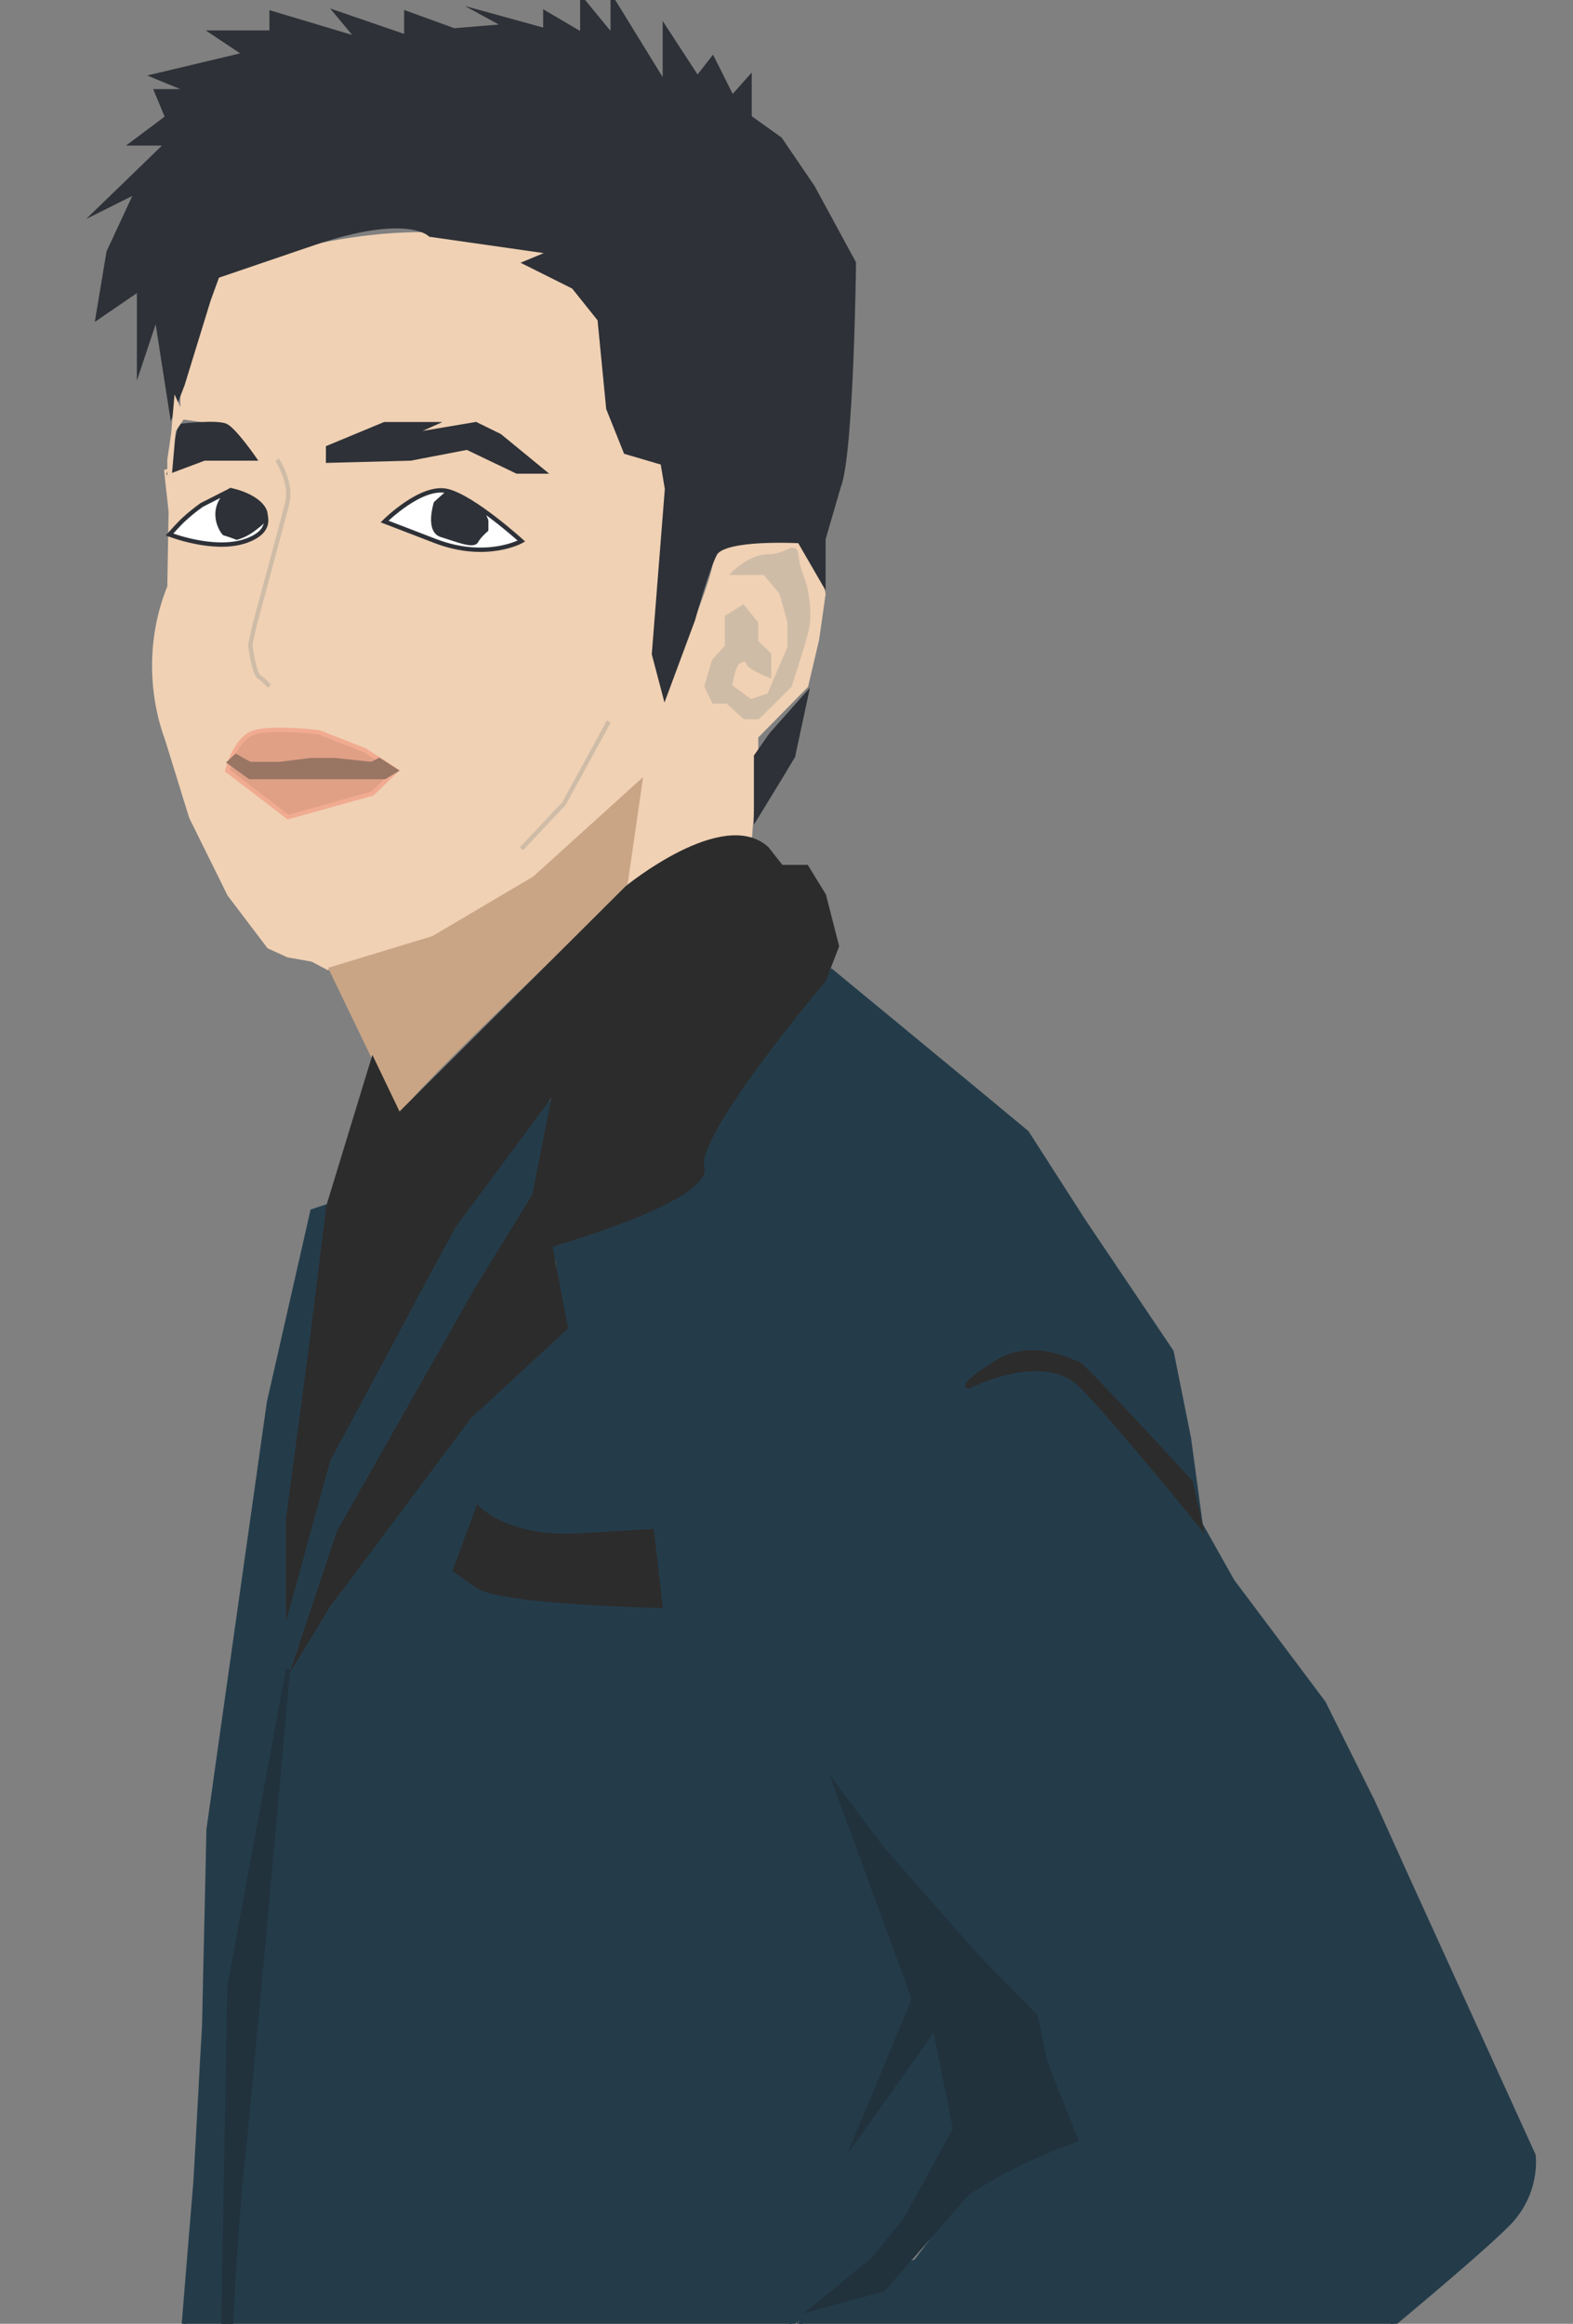 <?xml version="1.0" encoding="utf-8"?>
<!-- Generator: Adobe Illustrator 21.0.0, SVG Export Plug-In . SVG Version: 6.00 Build 0)  -->
<svg version="1.1" id="Layer_1" xmlns="http://www.w3.org/2000/svg" xmlns:xlink="http://www.w3.org/1999/xlink" x="0px" y="0px"
	 viewBox="0 0 362 534.7" style="enable-background:new 0 0 362 534.7;" xml:space="preserve">
<rect x="0" y="0" width="362" height="534.7" fill="#808080" stroke="none"/>
<style type="text/css">
	.st0{fill:#F0D1B4;stroke:#F0D1B4;stroke-miterlimit:10;}
	.st1{fill:#243C4A;stroke:#243C4A;stroke-miterlimit:10;}
	.st2{fill:#2E3137;stroke:#2E3137;stroke-miterlimit:10;}
	.st3{fill:#FFFFFF;stroke:#2E3137;stroke-miterlimit:10;}
	.st4{fill:#2E3137;stroke:#2E3137;stroke-linecap:round;stroke-linejoin:round;stroke-miterlimit:10;}
	.st5{fill:none;stroke:#CFBCA7;stroke-miterlimit:10;}
	.st6{fill:#E0A085;stroke:#F1AB91;stroke-miterlimit:10;}
	.st7{fill:#997564;stroke:#997564;stroke-miterlimit:10;}
	.st8{fill:#C9A585;}
	.st9{fill:#CFBCA7;stroke:#CFBCA7;stroke-miterlimit:10;}
	.st10{fill:#2C2C2C;stroke:#2C2C2C;stroke-miterlimit:10;}
	.st11{fill:#21323D;stroke:#21323D;stroke-miterlimit:10;}
</style>
<path class="st0" d="M-39.8,112.5"/>
<path class="st1" d="M-88,368"/>
<g>
	<path class="st0" d="M144.3,204.3l11.7-7.6l11.3-4.5h5.3L174,174v-4.5l11.5-11.7l2.5-10.6l1.5-10.5l-0.7-4l-4.8-8.3
		c0,0-21.5,0.3-19.5,3S153,160,153,160l-2.5-9.5l3-38l-1-6L144,104l-4-10l-2-20.5l-6-7.5l-11-5.5l6-2.5l-28-4c0,0-21-1.5-49,9.5
		l-8,25v5.7V96l11.3,1.6L52,98l6.5,7.5H47c-2.9,1-5.8,2-8.7,3c0.3,3.1,0.7,6.2,1,9.3c-0.1,5.7-0.2,11.4-0.3,17.2
		c-1.5,3.7-3.4,9.8-3.5,17.5c-0.1,7.8,1.6,13.9,3,17.7c1.8,5.9,3.7,11.9,5.5,17.8l8.8,17.8l9.1,12l4.4,2l5.6,1l3.6,1.9l24-7.3
		l23.2-13.7l25.3-22.9L144.3,204.3z"/>
	<path class="st2" d="M25,58l6.5-14l-9,4.5l16-15.5h-8l8-6L36,21h8l-8.5-3.5l21-5l-7.5-5h13.5V3l20,6l-5-6l16,5.5V3l11,4l12-1L111,3
		l14.5,4V3l8.5,5V0l7,8.5V0l12,19.5v-13l7.5,11.5l3.5-4.5l4.5,9l4-4.5v9l7,5l7.5,11l9.5,17.5c0,0-0.5,44-3.5,51.5l-3.5,12v10
		l-5.5-9.5c0,0-17.5-1-19.5,3s-5,15-5,15L153,160l-2.5-9.5l3-38l-1-6L144,104l-4-10l-2-20.5l-6-7.5l-11-5.5l6-2.5l-28-4
		c0,0-5-5.5-27,2s-22,7.5-22,7.5L48,69l-6,19.5L39.5,95L36,72.5l-4,12v-18L22.5,73L25,58z"/>
	<polygon class="st2" points="185.5,160 177.5,169 174,174 174,188 179.8,178.5 182.5,174 	"/>
	<path class="st2" d="M41.5,98c0,0,8.5-1,10.5,0s6.5,7.5,6.5,7.5H47l-8,3L41.5,98z"/>
	<polygon class="st2" points="75.5,103 88.5,97.6 99.5,97.6 93.5,100.3 109.5,97.6 115,100.3 125,108.5 119,108.5 107.5,103 
		94.5,105.5 75.5,106 	"/>
	<path class="st3" d="M88.5,120c0,0,8.5-8.5,14.5-7s17,11.5,17,11.5s-8,4.5-19.8,0L88.5,120z"/>
	<path class="st3" d="M39,123c3.1,1.1,13.2,4.3,19.7,0.5c1.9-1.1,2.2-2.2,2.4-2.7c0.8-2.7-1.4-6.4-8-8c-2.2,1.1-4.5,2.3-6.7,3.4
		c-1.4,1-2.9,2.2-4.4,3.6C40.9,120.9,39.9,122,39,123z"/>
	<path class="st2" d="M53.1,112.8c-0.3,0.2-2.6,1.8-3,4.8c-0.3,2.8,1.2,4.8,1.5,5.1c1,0.3,1.9,0.6,2.9,1c1.1-0.3,2.7-1,4.3-2.3
		c1.2-0.9,2.2-1.8,2.3-2.7C61.3,116.6,58.3,113.9,53.1,112.8z"/>
	<path class="st4" d="M100.3,115.8c0,0-2,6.3,1.3,7.3s7.3,2.7,8,1.4s2.3-2.6,2.3-2.6v-2.1l-1.1-2.6l-7.6-4L100.3,115.8z"/>
	<path class="st5" d="M63.8,105.8c0,0,3.5,5.3,2.3,10s-7.5,28-7.5,28l-1,4.6c0,0,0.8,6.5,2,7.3s2.4,2.2,2.4,2.2"/>
	<path class="st5" d="M120,195.3l9.8-10.4c3.4-6.3,6.9-12.6,10.3-18.9"/>
	<path class="st6" d="M52.3,177.3c0,0,1.8-7.5,6.3-8.8s14.8,0,14.8,0l10.5,4.1l7.3,4.7l-5.5,5.3L66.3,188L52.3,177.3z"/>
	<polygon class="st7" points="54.3,174 57.5,175.8 64.3,175.8 71.6,174.9 77,174.9 85.5,175.8 87.3,174.9 91,177.3 88.5,178.8 
		80.5,178.8 66.3,178.8 57.5,178.8 52.8,175.4 	"/>
	<path class="st8" d="M91.9,256.7l-16.4-34l24-7.3l23.2-13.7l25.3-22.9l-3.7,25.6c0,0-52,49-51,50.7
		C94.3,256.7,91.9,256.7,91.9,256.7z"/>
	<path class="st9" d="M164.3,161.4l-1.7-3.5l1.7-5.8l3-3.3V142l3.7-2.3l3,3.7v4.3l3,2.9v4.8c0,0-4.3-1.7-4.7-2.7
		c-0.3-1-1.3-1.3-2.5-0.3s-1.8,5.5-1.8,5.5l4.7,3.5l4.3-1.4l4.7-11v-6l-1.9-6.7l-3.8-4.5h-7c0,0,3.7-3.8,8-3.8s6-3.3,6.3,0
		s1.7,5.3,2.2,8.3s0.8,6,0,9.2s-3.8,12.3-3.8,12.3l-7.3,7.2h-3l-4-3.6H164.3z"/>
	<path class="st1" d="M191.4,223.5c15,12.4,30,24.7,44.9,37.1l13.1,20.4l20.2,30l4,19.9l2.7,19.9l7.3,13l21,28l11.3,22.7l8,17.7
		l29,63.7c0,0,1.3,8.7-6,16s-30,26-30,26l-15.3,7.3L246.3,582l-44.7,26L173,625.3l-13.3-14L157,594l-5-14.7l-8.3-6l-4.4-20.2
		l5.1-1.2l16-9.3l10-1.3l9.4-2l7.3-8l10.3-2.8c2.5-1.1,4.9-2.3,7.4-3.4c0.5-0.8,1.2-1.7,2.4-2.7c1.4-1.2,2.7-1.8,3.6-2.1
		c4-5.2,7.9-10.4,11.9-15.6c3.3-1.9,6.7-3.9,10-5.8c3.9-2.3,7.8-4.6,11.8-6.8v-7.3l-4-10.7l-2-10c0,0-34-34-35.3-38.7
		s-10.5-14-10.5-14l17.8,48.7l-4,9.6L197,492l18-25.3l4.7,23.3L205,516.7l-25.3,20l-17.4,2.7l-23.1,8.7l-4.3,7.3l-6.7,8L115,564
		l-25.3-0.7l-31.3,7.3l-8.7,4.7l-7.3,8l6,5.3l14,2l6.2-2l-2.2,10L63,616l-28-2.7c1.7-16.8,3.3-33.6,5-50.3c1.7-20.3,3.3-40.7,5-61
		c0.7-12,1.3-24,2-36c0.3-15,0.7-30,1-45c4.6-32.8,9.3-65.6,13.9-98.3l10-44l3.6-1.2l-9.2,92l9.2-33.5l29.2-58
		c7.6-8.3,15.1-16.7,22.7-25c-1.4,7.3-2.9,14.7-4.3,22l-45,77.5L66.3,384l41.7-58l22.1-20.5l-1.7-15.3l-1.8-3.8l33.7-14.6l6-15.2
		C174.6,245.6,183,234.6,191.4,223.5z"/>
	<path class="st0" d="M40,99l-1,6.8c0,0.9,0,1.8,0,2.8c0,0.4,0,0.8,0,1.3c0.5-5.7,1-11.5,1.5-17.2L42,96L40,99z"/>
	<path class="st10" d="M85.8,244.1l6,12.5l52.5-52.3c0,0,22.2-18.2,32.2-9l3.3,4.2l-34.3,18.2l-15.4,29.8L104.5,282
		c0,0-9,16.5-10,18.5s-19,35.5-19,35.5l-9.2,33.5v-20l5.4-40.5l3.9-31.5L85.8,244.1z"/>
	<path class="st10" d="M123,275l4.8-24.5l17.7-32.8l34.3-18.2h5.8l4,6.5l3,11.7l-3,7.8c0,0-30,35.5-28,43s-35,18-35,18l3.6,19
		L108,326l-32.5,43.5l-7,11.5l9.5-28.5l31.5-55.5L123,275z"/>
	<path class="st10" d="M110,347c0,0,6.7,7.3,23.3,6.3s16.7-1,16.7-1l2,17.2c0,0-36.7-0.8-42-4.5s-5.3-3.7-5.3-3.7L110,347z"/>
	<path class="st10" d="M223,319c0,0,17.3-9,26,0c8.7,9,27.3,32,27.3,32l-2.3-10c0,0-25-27.3-26-27.3s-10.3-5.7-19,0
		C220.3,319.3,223,319,223,319z"/>
	<path class="st11" d="M66.3,384c0,0-8.1,91-10.7,116c-2.6,25-3.3,61-3.3,61l-2.2,8v38l2.7-150L66.3,384z"/>
	<path class="st11" d="M192.5,411.3l10.5,14l21.5,24.5l13.9,14.2l2,10l2.3,6c1.7,4.1,3.3,8.3,5,12.4c-4.5,1.6-9.6,3.6-15,6.4
		c-3.7,1.9-7,3.9-10,5.8c-6.5,7.4-13,14.8-19.4,22.2l-10.7,2.9c-1.8,0.5-3.7,1-5.5,1.5c4.7-3.8,9.3-7.7,14-11.5l7.2-8.9l11.5-20.9
		l-4.7-23.3L197,492l13.3-32L192.5,411.3z"/>
	<path class="st10" d="M14,284.7"/>
</g>
<path class="st11" d="M-101.7,460"/>
<path class="st11" d="M-193,413"/>
</svg>
